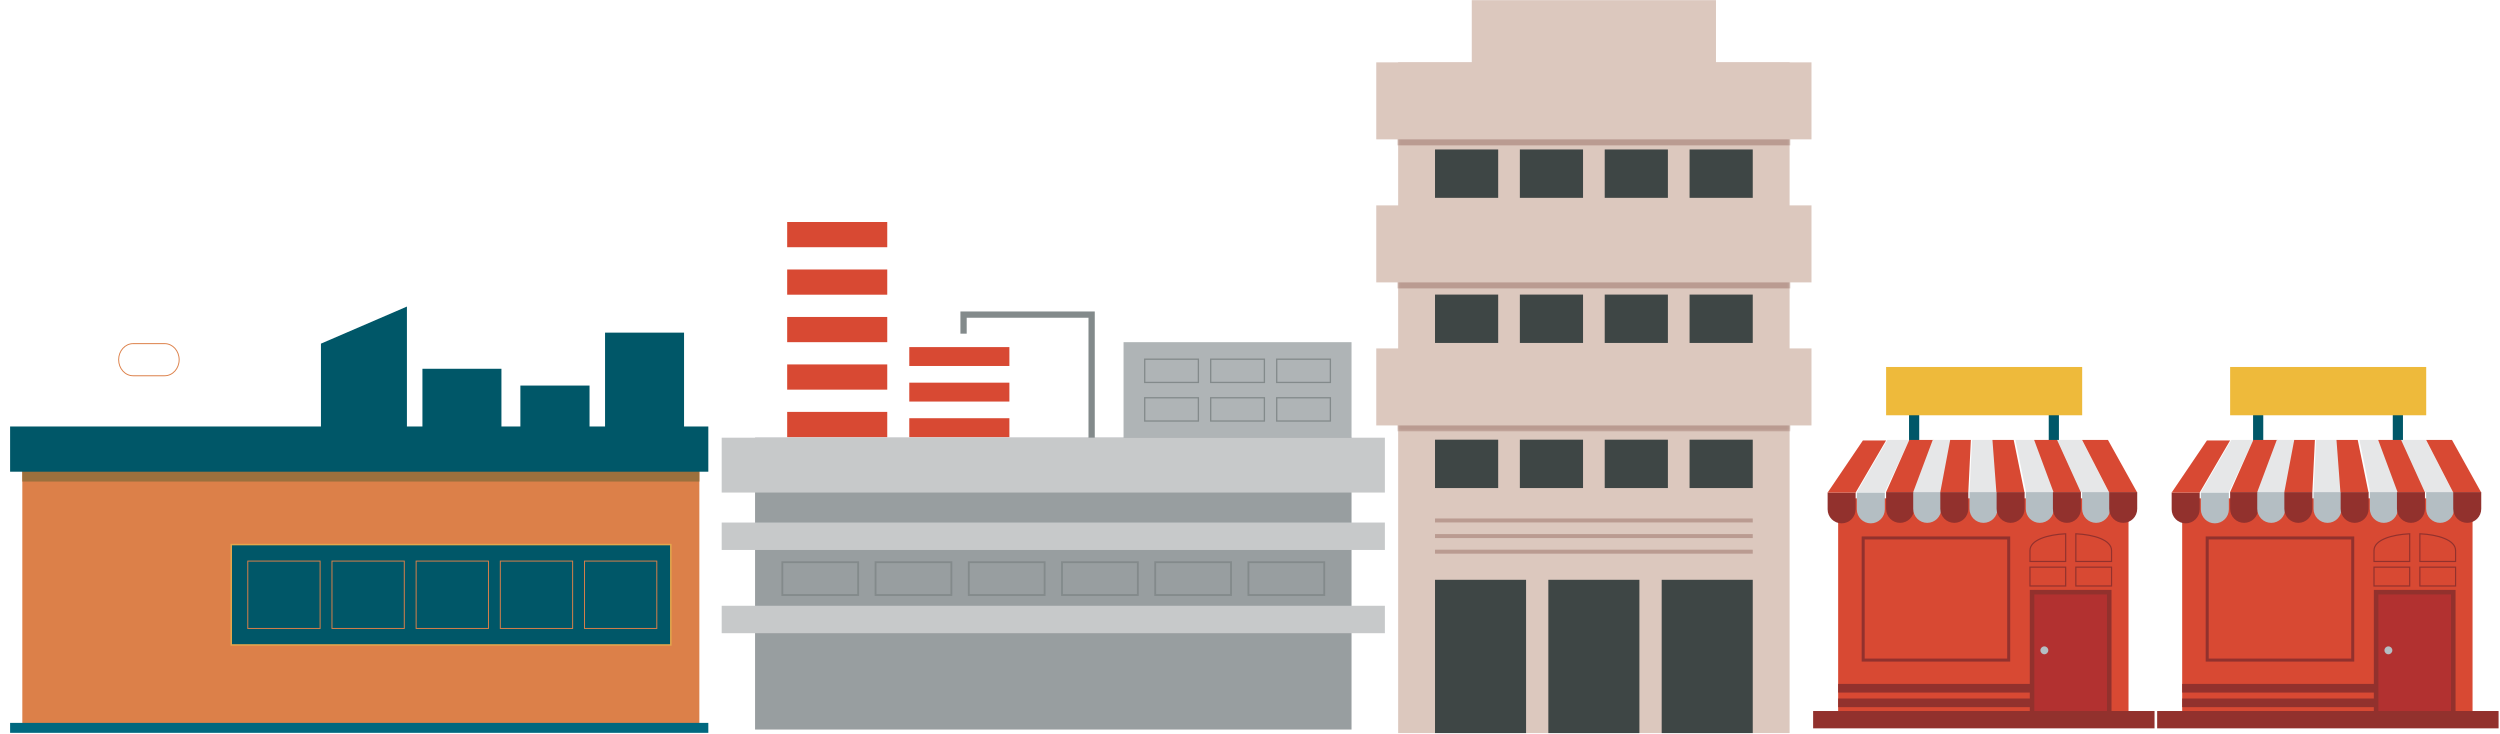 <?xml version="1.0" encoding="UTF-8" standalone="no"?>
<svg width="1199px" height="352px" viewBox="0 0 1199 352" version="1.1" xmlns="http://www.w3.org/2000/svg" xmlns:xlink="http://www.w3.org/1999/xlink">
    <!-- Generator: Sketch 3.7 (28169) - http://www.bohemiancoding.com/sketch -->
    <title>Slice 1</title>
    <desc>Created with Sketch.</desc>
    <defs>
        <polygon id="path-1" points="187.873 174.782 187.873 0.646 0.134 0.646 0.134 174.782 187.873 174.782"></polygon>
    </defs>
    <g id="Page-1" stroke="none" stroke-width="1" fill="none" fill-rule="evenodd">
        <g id="Group-4" transform="translate(0, 131)">
            <polygon id="Fill-81" fill="#DC8049" points="10.703 218.624 335.41 218.624 335.41 92.301 10.703 92.301"></polygon>
            <polygon id="Fill-82" fill="#005768" points="110.905 178.321 321.722 178.321 321.722 130.177 110.905 130.177"></polygon>
            <polygon id="Stroke-83" stroke="#E5A74B" stroke-width="0.711" points="110.905 178.321 321.722 178.321 321.722 130.177 110.905 130.177"></polygon>
            <polygon id="Fill-84" fill="#00687F" points="4.846 220.47 339.71 220.47 339.71 215.697 4.846 215.697"></polygon>
            <path d="M38.718,179.044 L62.042,179.044 L62.042,153.411 L38.718,153.411 L38.718,179.044 Z M68.666,179.044 L91.983,179.044 L91.983,153.411 L68.666,153.411 L68.666,179.044 Z M68.666,110.082 L68.666,147.713 L91.983,147.713 L91.983,132.839 C91.983,118.429 80.456,111.225 68.666,110.082 L68.666,110.082 Z M38.718,132.839 L38.718,147.713 L62.042,147.713 L62.042,110.082 C50.264,111.219 38.718,118.429 38.718,132.839 L38.718,132.839 Z" id="Fill-85"></path>
            <polygon id="Fill-87" points="118.838 170.403 153.525 170.403 153.525 138.093 118.838 138.093"></polygon>
            <polygon id="Stroke-89" stroke="#DC8049" stroke-width="0.459" points="118.838 170.403 153.525 170.403 153.525 138.093 118.838 138.093"></polygon>
            <polygon id="Fill-90" points="159.212 170.403 193.894 170.403 193.894 138.093 159.212 138.093"></polygon>
            <polygon id="Stroke-92" stroke="#DC8049" stroke-width="0.459" points="159.212 170.403 193.894 170.403 193.894 138.093 159.212 138.093"></polygon>
            <polygon id="Fill-93" points="199.577 170.403 234.265 170.403 234.265 138.093 199.577 138.093"></polygon>
            <polygon id="Stroke-95" stroke="#DC8049" stroke-width="0.459" points="199.577 170.403 234.265 170.403 234.265 138.093 199.577 138.093"></polygon>
            <polygon id="Fill-96" points="239.948 170.403 274.634 170.403 274.634 138.093 239.948 138.093"></polygon>
            <polygon id="Stroke-98" stroke="#DC8049" stroke-width="0.459" points="239.948 170.403 274.634 170.403 274.634 138.093 239.948 138.093"></polygon>
            <polygon id="Fill-99" points="280.319 170.403 315.002 170.403 315.002 138.093 280.319 138.093"></polygon>
            <polygon id="Stroke-101" stroke="#DC8049" stroke-width="0.459" points="280.319 170.403 315.002 170.403 315.002 138.093 280.319 138.093"></polygon>
            <polygon id="Fill-102" fill="#9C703D" points="10.703 99.951 335.41 99.951 335.41 92.301 10.703 92.301"></polygon>
            <polygon id="Fill-104" fill="#005768" points="290.183 84.385 328.069 84.385 328.069 28.53 290.183 28.53"></polygon>
            <polygon id="Fill-105" fill="#005768" points="249.571 84.385 282.742 84.385 282.742 53.915 249.571 53.915"></polygon>
            <polygon id="Fill-106" fill="#005768" points="202.599 84.385 240.487 84.385 240.487 45.864 202.599 45.864"></polygon>
            <polyline id="Fill-107" fill="#005768" points="195.16 84.385 153.928 84.385 153.928 33.809 195.16 16.023 195.16 84.385"></polyline>
            <polygon id="Fill-108" fill="#005768" points="4.846 95.229 339.71 95.229 339.71 73.543 4.846 73.543"></polygon>
            <polyline id="Fill-109" fill="#005768" points="71.412 0.03 0.117 67.588 142.707 67.588 71.412 0.03 0.117 67.588 142.707 67.588 71.412 0.03"></polyline>
            <path d="M85.921,41.513 C85.921,45.762 82.815,49.212 78.983,49.212 L63.842,49.212 C60.01,49.212 56.903,45.762 56.903,41.513 C56.903,37.256 60.01,33.809 63.842,33.809 L78.983,33.809 C82.815,33.809 85.921,37.256 85.921,41.513" id="Fill-110"></path>
            <path d="M85.921,41.513 C85.921,45.762 82.815,49.212 78.983,49.212 L63.842,49.212 C60.01,49.212 56.903,45.762 56.903,41.513 C56.903,37.256 60.01,33.809 63.842,33.809 L78.983,33.809 C82.815,33.809 85.921,37.256 85.921,41.513 L85.921,41.513 Z" id="Stroke-112" stroke="#DC8049" stroke-width="0.459"></path>
        </g>
        <g id="Group-5" transform="translate(660, 0)">
            <polygon id="Fill-505" fill="#DCC8BE" points="10.552 351.583 198.292 351.583 198.292 29.903 10.552 29.903"></polygon>
            <polygon id="Fill-506" fill="#3E4645" points="28.229 94.886 58.53 94.886 58.53 71.685 28.229 71.685"></polygon>
            <polygon id="Fill-507" fill="#3E4645" points="68.924 94.886 99.227 94.886 99.227 71.685 68.924 71.685"></polygon>
            <polygon id="Fill-508" fill="#3E4645" points="109.621 94.886 139.922 94.886 139.922 71.685 109.621 71.685"></polygon>
            <polygon id="Fill-509" fill="#3E4645" points="150.319 94.886 180.62 94.886 180.62 71.685 150.319 71.685"></polygon>
            <polygon id="Fill-510" fill="#3E4645" points="28.229 164.479 58.53 164.479 58.53 141.282 28.229 141.282"></polygon>
            <polygon id="Fill-511" fill="#3E4645" points="68.924 164.479 99.227 164.479 99.227 141.282 68.924 141.282"></polygon>
            <polygon id="Fill-512" fill="#3E4645" points="109.621 164.479 139.922 164.479 139.922 141.282 109.621 141.282"></polygon>
            <polygon id="Fill-513" fill="#3E4645" points="150.319 164.479 180.62 164.479 180.62 141.282 150.319 141.282"></polygon>
            <polygon id="Fill-514" fill="#3E4645" points="28.229 234.073 58.53 234.073 58.53 210.874 28.229 210.874"></polygon>
            <polygon id="Fill-515" fill="#3E4645" points="68.924 234.073 99.227 234.073 99.227 210.874 68.924 210.874"></polygon>
            <polygon id="Fill-516" fill="#3E4645" points="109.621 234.073 139.922 234.073 139.922 210.874 109.621 210.874"></polygon>
            <polygon id="Fill-517" fill="#3E4645" points="150.319 234.073 180.62 234.073 180.62 210.874 150.319 210.874"></polygon>
            <polygon id="Fill-518" fill="#DCC8BE" points="45.858 37.895 162.986 37.895 162.986 0.074 45.858 0.074"></polygon>
            <polygon id="Fill-519" fill="#3E4645" points="28.229 351.583 71.904 351.583 71.904 278.083 28.229 278.083"></polygon>
            <polygon id="Fill-520" fill="#3E4645" points="82.584 351.583 126.262 351.583 126.262 278.083 82.584 278.083"></polygon>
            <polygon id="Fill-521" fill="#3E4645" points="136.944 351.583 180.62 351.583 180.62 278.083 136.944 278.083"></polygon>
            <g id="Group-524" transform="translate(10.419, 32.14)">
                <mask id="mask-2" fill="white">
                    <use xlink:href="#path-1"></use>
                </mask>
                <g id="Clip-523"></g>
                <path d="M-10.361,174.782 L198.375,174.782 L198.375,137.849 L-10.361,137.849 L-10.361,174.782 Z M-10.361,106.181 L198.375,106.181 L198.375,69.251 L-10.361,69.251 L-10.361,106.181 Z M-10.361,37.578 L198.375,37.578 L198.375,0.646 L-10.361,0.646 L-10.361,37.578 Z" id="Fill-522" fill="#BA9B91" mask="url(#mask-2)"></path>
            </g>
            <polygon id="Fill-525" fill="#DCC8BE" points="0.057 66.836 208.794 66.836 208.794 29.903 0.057 29.903"></polygon>
            <polygon id="Fill-526" fill="#DCC8BE" points="0.057 135.44 208.794 135.44 208.794 98.504 0.057 98.504"></polygon>
            <polygon id="Fill-527" fill="#DCC8BE" points="0.057 204.041 208.794 204.041 208.794 167.104 0.057 167.104"></polygon>
            <polygon id="Fill-528" fill="#BA9B91" points="28.229 250.569 180.62 250.569 180.62 248.66 28.229 248.66"></polygon>
            <polygon id="Fill-529" fill="#BA9B91" points="28.229 258.058 180.62 258.058 180.62 256.149 28.229 256.149"></polygon>
            <polygon id="Fill-530" fill="#BA9B91" points="28.229 265.547 180.62 265.547 180.62 263.638 28.229 263.638"></polygon>
        </g>
        <g id="Group-3" transform="translate(346, 98)">
            <polygon id="Fill-537" fill="#AFB4B6" points="192.857 112.696 302.196 112.696 302.196 66.105 192.857 66.105"></polygon>
            <polyline id="Stroke-538" stroke="#838A8B" stroke-width="3.008" points="116.123 62.026 116.123 52.887 177.548 52.887 177.548 114.009"></polyline>
            <polygon id="Fill-539" fill="#989EA0" points="16.126 251.892 302.196 251.892 302.196 111.919 16.126 111.919"></polygon>
            <polygon id="Fill-540" fill="#C7C9CA" points="0.122 138.229 318.193 138.229 318.193 111.919 0.122 111.919"></polygon>
            <polygon id="Fill-541" fill="#C7C9CA" points="0.122 165.764 318.193 165.764 318.193 152.612 0.122 152.612"></polygon>
            <polygon id="Fill-542" fill="#C7C9CA" points="0.122 205.682 318.193 205.682 318.193 192.528 0.122 192.528"></polygon>
            <polygon id="Fill-543" points="31.528 111.641 79.525 111.641 79.525 0.872 31.528 0.872"></polygon>
            <polygon id="Fill-545" fill="#D84933" points="31.528 20.567 79.525 20.567 79.525 8.471 31.528 8.471"></polygon>
            <polygon id="Fill-546" fill="#D84933" points="31.528 43.338 79.525 43.338 79.525 31.248 31.528 31.248"></polygon>
            <polygon id="Fill-547" fill="#D84933" points="31.528 66.105 79.525 66.105 79.525 54.014 31.528 54.014"></polygon>
            <polygon id="Fill-548" fill="#D84933" points="31.528 88.875 79.525 88.875 79.525 76.779 31.528 76.779"></polygon>
            <polygon id="Fill-549" fill="#D84933" points="31.528 111.641 79.525 111.641 79.525 99.543 31.528 99.543"></polygon>
            <polygon id="Fill-550" points="90.089 111.641 138.103 111.641 138.103 61.923 90.089 61.923"></polygon>
            <polygon id="Fill-552" fill="#D84933" points="90.089 77.525 138.103 77.525 138.103 68.467 90.089 68.467"></polygon>
            <polygon id="Fill-553" fill="#D84933" points="90.089 94.588 138.103 94.588 138.103 85.525 90.089 85.525"></polygon>
            <polygon id="Fill-554" fill="#D84933" points="90.089 111.641 138.103 111.641 138.103 102.577 90.089 102.577"></polygon>
            <polygon id="Fill-555" points="29.21 187.371 65.57 187.371 65.57 171.621 29.21 171.621"></polygon>
            <polygon id="Stroke-557" stroke="#838A8B" stroke-width="0.892" points="29.21 187.371 65.57 187.371 65.57 171.621 29.21 171.621"></polygon>
            <polygon id="Fill-558" points="73.916 187.371 110.284 187.371 110.284 171.621 73.916 171.621"></polygon>
            <polygon id="Stroke-560" stroke="#838A8B" stroke-width="0.892" points="73.916 187.371 110.284 187.371 110.284 171.621 73.916 171.621"></polygon>
            <polygon id="Fill-561" points="118.632 187.371 154.992 187.371 154.992 171.621 118.632 171.621"></polygon>
            <polygon id="Stroke-563" stroke="#838A8B" stroke-width="0.892" points="118.632 187.371 154.992 187.371 154.992 171.621 118.632 171.621"></polygon>
            <polygon id="Fill-564" points="163.336 187.371 199.7 187.371 199.7 171.621 163.336 171.621"></polygon>
            <polygon id="Stroke-566" stroke="#838A8B" stroke-width="0.892" points="163.336 187.371 199.7 187.371 199.7 171.621 163.336 171.621"></polygon>
            <polygon id="Fill-567" points="208.042 187.371 244.404 187.371 244.404 171.621 208.042 171.621"></polygon>
            <polygon id="Stroke-569" stroke="#838A8B" stroke-width="0.892" points="208.042 187.371 244.404 187.371 244.404 171.621 208.042 171.621"></polygon>
            <polygon id="Fill-570" points="252.748 187.371 289.11 187.371 289.11 171.621 252.748 171.621"></polygon>
            <polygon id="Stroke-572" stroke="#838A8B" stroke-width="0.892" points="252.748 187.371 289.11 187.371 289.11 171.621 252.748 171.621"></polygon>
            <polygon id="Fill-573" points="203.003 85.415 228.742 85.415 228.742 74.268 203.003 74.268"></polygon>
            <polygon id="Stroke-575" stroke="#838A8B" stroke-width="0.632" points="203.003 85.415 228.742 85.415 228.742 74.268 203.003 74.268"></polygon>
            <polygon id="Fill-576" points="234.652 85.415 260.403 85.415 260.403 74.268 234.652 74.268"></polygon>
            <polygon id="Stroke-578" stroke="#838A8B" stroke-width="0.632" points="234.652 85.415 260.403 85.415 260.403 74.268 234.652 74.268"></polygon>
            <polygon id="Fill-579" points="266.311 85.415 292.05 85.415 292.05 74.268 266.311 74.268"></polygon>
            <polygon id="Stroke-581" stroke="#838A8B" stroke-width="0.632" points="266.311 85.415 292.05 85.415 292.05 74.268 266.311 74.268"></polygon>
            <polygon id="Fill-582" points="203.003 103.919 228.742 103.919 228.742 92.772 203.003 92.772"></polygon>
            <polygon id="Stroke-584" stroke="#838A8B" stroke-width="0.632" points="203.003 103.919 228.742 103.919 228.742 92.772 203.003 92.772"></polygon>
            <polygon id="Fill-585" points="234.652 103.919 260.403 103.919 260.403 92.772 234.652 92.772"></polygon>
            <polygon id="Stroke-587" stroke="#838A8B" stroke-width="0.632" points="234.652 103.919 260.403 103.919 260.403 92.772 234.652 92.772"></polygon>
            <polygon id="Fill-588" points="266.311 103.919 292.05 103.919 292.05 92.772 266.311 92.772"></polygon>
            <polygon id="Stroke-590" stroke="#838A8B" stroke-width="0.632" points="266.311 103.919 292.05 103.919 292.05 92.772 266.311 92.772"></polygon>
        </g>
        <g id="Group-2" transform="translate(1034, 176)">
            <polygon id="Fill-32" fill="#005768" points="46.574 37.744 51.46 37.744 51.46 19 46.574 19"></polygon>
            <polygon id="Fill-33" fill="#005768" points="113.574 37.744 118.459 37.744 118.459 19 113.574 19"></polygon>
            <polygon id="Fill-34" fill="#D84933" points="12.574 166.45 151.835 166.45 151.835 63 12.574 63"></polygon>
            <path d="M7.529,60.233 L7.529,68.283 C7.529,71.994 10.536,75 14.245,75 C17.956,75 20.965,71.994 20.965,68.283 L20.965,60.233 L7.529,60.233" id="Fill-35" fill="#92312D"></path>
            <path d="M21.529,60.233 L21.529,68.283 C21.529,71.994 24.534,75 28.244,75 C31.953,75 34.962,71.994 34.962,68.283 L34.962,60.233 L21.529,60.233" id="Fill-36" fill="#B4BEC3"></path>
            <path d="M35.574,60 L35.574,68.05 C35.574,71.761 38.58,74.767 42.291,74.767 C45.999,74.767 49.007,71.761 49.007,68.05 L49.007,60 L35.574,60" id="Fill-37" fill="#92312D"></path>
            <path d="M48.574,60 L48.574,68.05 C48.574,71.761 51.581,74.767 55.291,74.767 C59.001,74.767 62.008,71.761 62.008,68.05 L62.008,60 L48.574,60" id="Fill-38" fill="#B4BEC3"></path>
            <path d="M61.574,60 L61.574,68.05 C61.574,71.761 64.581,74.767 68.29,74.767 C72,74.767 75.008,71.761 75.008,68.05 L75.008,60 L61.574,60" id="Fill-39" fill="#92312D"></path>
            <path d="M75.574,60 L75.574,68.05 C75.574,71.761 78.581,74.767 82.291,74.767 C86,74.767 89.008,71.761 89.008,68.05 L89.008,60 L75.574,60" id="Fill-40" fill="#B4BEC3"></path>
            <path d="M88.574,60 L88.574,68.05 C88.574,71.761 91.58,74.767 95.29,74.767 C98.999,74.767 102.007,71.761 102.007,68.05 L102.007,60 L88.574,60" id="Fill-41" fill="#92312D"></path>
            <path d="M102.574,60 L102.574,68.05 C102.574,71.761 105.581,74.767 109.291,74.767 C113,74.767 116.009,71.761 116.009,68.05 L116.009,60 L102.574,60" id="Fill-42" fill="#B4BEC3"></path>
            <path d="M115.574,60 L115.574,68.05 C115.574,71.761 118.581,74.767 122.291,74.767 C126,74.767 129.006,71.761 129.006,68.05 L129.006,60 L115.574,60" id="Fill-43" fill="#92312D"></path>
            <path d="M129.574,60 L129.574,68.05 C129.574,71.761 132.582,74.767 136.291,74.767 C140.001,74.767 143.01,71.761 143.01,68.05 L143.01,60 L129.574,60" id="Fill-44" fill="#B4BEC3"></path>
            <path d="M142.574,60 L142.574,68.05 C142.574,71.761 145.58,74.767 149.291,74.767 C152.999,74.767 156.006,71.761 156.006,68.05 L156.006,60 L142.574,60" id="Fill-45" fill="#92312D"></path>
            <polyline id="Fill-46" fill="#D84933" points="24.45 35.233 7.529 60.239 20.965 60.239 35.559 35.233 24.45 35.233"></polyline>
            <polyline id="Fill-47" fill="#E6E7E8" points="36.169 35 21.574 60.006 35.007 60.006 46.697 35 36.169 35"></polyline>
            <polyline id="Fill-48" fill="#D84933" points="46.683 35 35.574 60.006 49.007 60.006 58.371 35 46.683 35"></polyline>
            <polyline id="Fill-49" fill="#E6E7E8" points="57.938 35 48.574 60.006 62.008 60.006 66.745 35 57.938 35"></polyline>
            <polyline id="Fill-50" fill="#D84933" points="66.311 35 61.574 60.006 75.008 60.006 76.229 35 66.311 35"></polyline>
            <polyline id="Fill-51" fill="#E6E7E8" points="76.795 35 75.574 60.006 89.008 60.006 87.099 35 76.795 35"></polyline>
            <polyline id="Fill-52" fill="#D84933" points="86.574 35 88.463 60.006 101.896 60.006 96.768 35 86.574 35"></polyline>
            <polyline id="Fill-53" fill="#E6E7E8" points="97.574 35 102.702 60.006 116.137 60.006 107.83 35 97.574 35"></polyline>
            <polyline id="Fill-54" fill="#D84933" points="106.574 35 115.855 60.006 129.287 60.006 117.931 35 106.574 35"></polyline>
            <polyline id="Fill-55" fill="#E6E7E8" points="117.574 35 128.93 60.006 142.366 60.006 129.487 35 117.574 35"></polyline>
            <polyline id="Fill-56" fill="#D84933" points="129.574 35 142.453 60.006 155.885 60.006 141.98 35 129.574 35"></polyline>
            <polygon id="Fill-57" points="24.574 140.573 94.372 140.573 94.372 82 24.574 82"></polygon>
            <polygon id="Stroke-59" stroke="#92312D" stroke-width="1.451" points="24.574 140.573 94.372 140.573 94.372 82 24.574 82"></polygon>
            <polygon id="Fill-60" fill="#B23130" points="105.574 166.573 142.599 166.573 142.599 108 105.574 108"></polygon>
            <polygon id="Stroke-61" stroke="#92312D" stroke-width="2.177" points="105.574 166.573 142.599 166.573 142.599 108 105.574 108"></polygon>
            <polygon id="Fill-62" fill="#92312D" points="0.574 173.315 164.318 173.315 164.318 165 0.574 165"></polygon>
            <polygon id="Fill-63" fill="#92312D" points="12.574 163.158 104.963 163.158 104.963 159 12.574 159"></polygon>
            <polygon id="Fill-64" fill="#92312D" points="12.574 156.157 104.963 156.157 104.963 152 12.574 152"></polygon>
            <path d="M121.694,93.265 L121.694,80 C113.04,80.401 104.574,82.944 104.574,88.022 L104.574,93.265 L121.694,93.265" id="Fill-65"></path>
            <path d="M121.694,93.265 L121.694,80 C113.04,80.401 104.574,82.944 104.574,88.022 L104.574,93.265 L121.694,93.265 L121.694,93.265 Z" id="Stroke-67" stroke="#92312D" stroke-width="0.574"></path>
            <path d="M126.574,93.265 L143.695,93.265 L143.695,88.022 C143.695,82.944 135.223,80.403 126.574,80 L126.574,93.265" id="Fill-68"></path>
            <path d="M126.574,93.265 L143.695,93.265 L143.695,88.022 C143.695,82.944 135.223,80.403 126.574,80 L126.574,93.265 L126.574,93.265 Z" id="Stroke-70" stroke="#92312D" stroke-width="0.574"></path>
            <polygon id="Fill-71" points="126.574 105.036 143.695 105.036 143.695 96 126.574 96"></polygon>
            <polygon id="Stroke-73" stroke="#92312D" stroke-width="0.574" points="126.574 105.036 143.695 105.036 143.695 96 126.574 96"></polygon>
            <polygon id="Fill-74" points="104.574 105.036 121.694 105.036 121.694 96 104.574 96"></polygon>
            <polygon id="Stroke-76" stroke="#92312D" stroke-width="0.574" points="104.574 105.036 121.694 105.036 121.694 96 104.574 96"></polygon>
            <path d="M113.369,135.897 C113.369,136.944 112.519,137.795 111.472,137.795 C110.423,137.795 109.574,136.944 109.574,135.897 C109.574,134.848 110.423,134 111.472,134 C112.519,134 113.369,134.848 113.369,135.897" id="Fill-77" fill="#B4BEC3"></path>
            <polygon id="Fill-78" fill="#EEBA3B" points="35.574 23.165 129.609 23.165 129.609 0 35.574 0"></polygon>
        </g>
        <g id="Group-2" transform="translate(869, 176)">
            <polygon id="Fill-32" fill="#005768" points="46.574 37.744 51.46 37.744 51.46 19 46.574 19"></polygon>
            <polygon id="Fill-33" fill="#005768" points="113.574 37.744 118.459 37.744 118.459 19 113.574 19"></polygon>
            <polygon id="Fill-34" fill="#D84933" points="12.574 166.45 151.835 166.45 151.835 63 12.574 63"></polygon>
            <path d="M7.529,60.233 L7.529,68.283 C7.529,71.994 10.536,75 14.245,75 C17.956,75 20.965,71.994 20.965,68.283 L20.965,60.233 L7.529,60.233" id="Fill-35" fill="#92312D"></path>
            <path d="M21.529,60.233 L21.529,68.283 C21.529,71.994 24.534,75 28.244,75 C31.953,75 34.962,71.994 34.962,68.283 L34.962,60.233 L21.529,60.233" id="Fill-36" fill="#B4BEC3"></path>
            <path d="M35.574,60 L35.574,68.05 C35.574,71.761 38.58,74.767 42.291,74.767 C45.999,74.767 49.007,71.761 49.007,68.05 L49.007,60 L35.574,60" id="Fill-37" fill="#92312D"></path>
            <path d="M48.574,60 L48.574,68.05 C48.574,71.761 51.581,74.767 55.291,74.767 C59.001,74.767 62.008,71.761 62.008,68.05 L62.008,60 L48.574,60" id="Fill-38" fill="#B4BEC3"></path>
            <path d="M61.574,60 L61.574,68.05 C61.574,71.761 64.581,74.767 68.29,74.767 C72,74.767 75.008,71.761 75.008,68.05 L75.008,60 L61.574,60" id="Fill-39" fill="#92312D"></path>
            <path d="M75.574,60 L75.574,68.05 C75.574,71.761 78.581,74.767 82.291,74.767 C86,74.767 89.008,71.761 89.008,68.05 L89.008,60 L75.574,60" id="Fill-40" fill="#B4BEC3"></path>
            <path d="M88.574,60 L88.574,68.05 C88.574,71.761 91.58,74.767 95.29,74.767 C98.999,74.767 102.007,71.761 102.007,68.05 L102.007,60 L88.574,60" id="Fill-41" fill="#92312D"></path>
            <path d="M102.574,60 L102.574,68.05 C102.574,71.761 105.581,74.767 109.291,74.767 C113,74.767 116.009,71.761 116.009,68.05 L116.009,60 L102.574,60" id="Fill-42" fill="#B4BEC3"></path>
            <path d="M115.574,60 L115.574,68.05 C115.574,71.761 118.581,74.767 122.291,74.767 C126,74.767 129.006,71.761 129.006,68.05 L129.006,60 L115.574,60" id="Fill-43" fill="#92312D"></path>
            <path d="M129.574,60 L129.574,68.05 C129.574,71.761 132.582,74.767 136.291,74.767 C140.001,74.767 143.01,71.761 143.01,68.05 L143.01,60 L129.574,60" id="Fill-44" fill="#B4BEC3"></path>
            <path d="M142.574,60 L142.574,68.05 C142.574,71.761 145.58,74.767 149.291,74.767 C152.999,74.767 156.006,71.761 156.006,68.05 L156.006,60 L142.574,60" id="Fill-45" fill="#92312D"></path>
            <polyline id="Fill-46" fill="#D84933" points="24.45 35.233 7.529 60.239 20.965 60.239 35.559 35.233 24.45 35.233"></polyline>
            <polyline id="Fill-47" fill="#E6E7E8" points="36.169 35 21.574 60.006 35.007 60.006 46.697 35 36.169 35"></polyline>
            <polyline id="Fill-48" fill="#D84933" points="46.683 35 35.574 60.006 49.007 60.006 58.371 35 46.683 35"></polyline>
            <polyline id="Fill-49" fill="#E6E7E8" points="57.938 35 48.574 60.006 62.008 60.006 66.745 35 57.938 35"></polyline>
            <polyline id="Fill-50" fill="#D84933" points="66.311 35 61.574 60.006 75.008 60.006 76.229 35 66.311 35"></polyline>
            <polyline id="Fill-51" fill="#E6E7E8" points="76.795 35 75.574 60.006 89.008 60.006 87.099 35 76.795 35"></polyline>
            <polyline id="Fill-52" fill="#D84933" points="86.574 35 88.463 60.006 101.896 60.006 96.768 35 86.574 35"></polyline>
            <polyline id="Fill-53" fill="#E6E7E8" points="97.574 35 102.702 60.006 116.137 60.006 107.83 35 97.574 35"></polyline>
            <polyline id="Fill-54" fill="#D84933" points="106.574 35 115.855 60.006 129.287 60.006 117.931 35 106.574 35"></polyline>
            <polyline id="Fill-55" fill="#E6E7E8" points="117.574 35 128.93 60.006 142.366 60.006 129.487 35 117.574 35"></polyline>
            <polyline id="Fill-56" fill="#D84933" points="129.574 35 142.453 60.006 155.885 60.006 141.98 35 129.574 35"></polyline>
            <polygon id="Fill-57" points="24.574 140.573 94.372 140.573 94.372 82 24.574 82"></polygon>
            <polygon id="Stroke-59" stroke="#92312D" stroke-width="1.451" points="24.574 140.573 94.372 140.573 94.372 82 24.574 82"></polygon>
            <polygon id="Fill-60" fill="#B23130" points="105.574 166.573 142.599 166.573 142.599 108 105.574 108"></polygon>
            <polygon id="Stroke-61" stroke="#92312D" stroke-width="2.177" points="105.574 166.573 142.599 166.573 142.599 108 105.574 108"></polygon>
            <polygon id="Fill-62" fill="#92312D" points="0.574 173.315 164.318 173.315 164.318 165 0.574 165"></polygon>
            <polygon id="Fill-63" fill="#92312D" points="12.574 163.158 104.963 163.158 104.963 159 12.574 159"></polygon>
            <polygon id="Fill-64" fill="#92312D" points="12.574 156.157 104.963 156.157 104.963 152 12.574 152"></polygon>
            <path d="M121.694,93.265 L121.694,80 C113.04,80.401 104.574,82.944 104.574,88.022 L104.574,93.265 L121.694,93.265" id="Fill-65"></path>
            <path d="M121.694,93.265 L121.694,80 C113.04,80.401 104.574,82.944 104.574,88.022 L104.574,93.265 L121.694,93.265 L121.694,93.265 Z" id="Stroke-67" stroke="#92312D" stroke-width="0.574"></path>
            <path d="M126.574,93.265 L143.695,93.265 L143.695,88.022 C143.695,82.944 135.223,80.403 126.574,80 L126.574,93.265" id="Fill-68"></path>
            <path d="M126.574,93.265 L143.695,93.265 L143.695,88.022 C143.695,82.944 135.223,80.403 126.574,80 L126.574,93.265 L126.574,93.265 Z" id="Stroke-70" stroke="#92312D" stroke-width="0.574"></path>
            <polygon id="Fill-71" points="126.574 105.036 143.695 105.036 143.695 96 126.574 96"></polygon>
            <polygon id="Stroke-73" stroke="#92312D" stroke-width="0.574" points="126.574 105.036 143.695 105.036 143.695 96 126.574 96"></polygon>
            <polygon id="Fill-74" points="104.574 105.036 121.694 105.036 121.694 96 104.574 96"></polygon>
            <polygon id="Stroke-76" stroke="#92312D" stroke-width="0.574" points="104.574 105.036 121.694 105.036 121.694 96 104.574 96"></polygon>
            <path d="M113.369,135.897 C113.369,136.944 112.519,137.795 111.472,137.795 C110.423,137.795 109.574,136.944 109.574,135.897 C109.574,134.848 110.423,134 111.472,134 C112.519,134 113.369,134.848 113.369,135.897" id="Fill-77" fill="#B4BEC3"></path>
            <polygon id="Fill-78" fill="#EEBA3B" points="35.574 23.165 129.609 23.165 129.609 0 35.574 0"></polygon>
        </g>
    </g>
</svg>